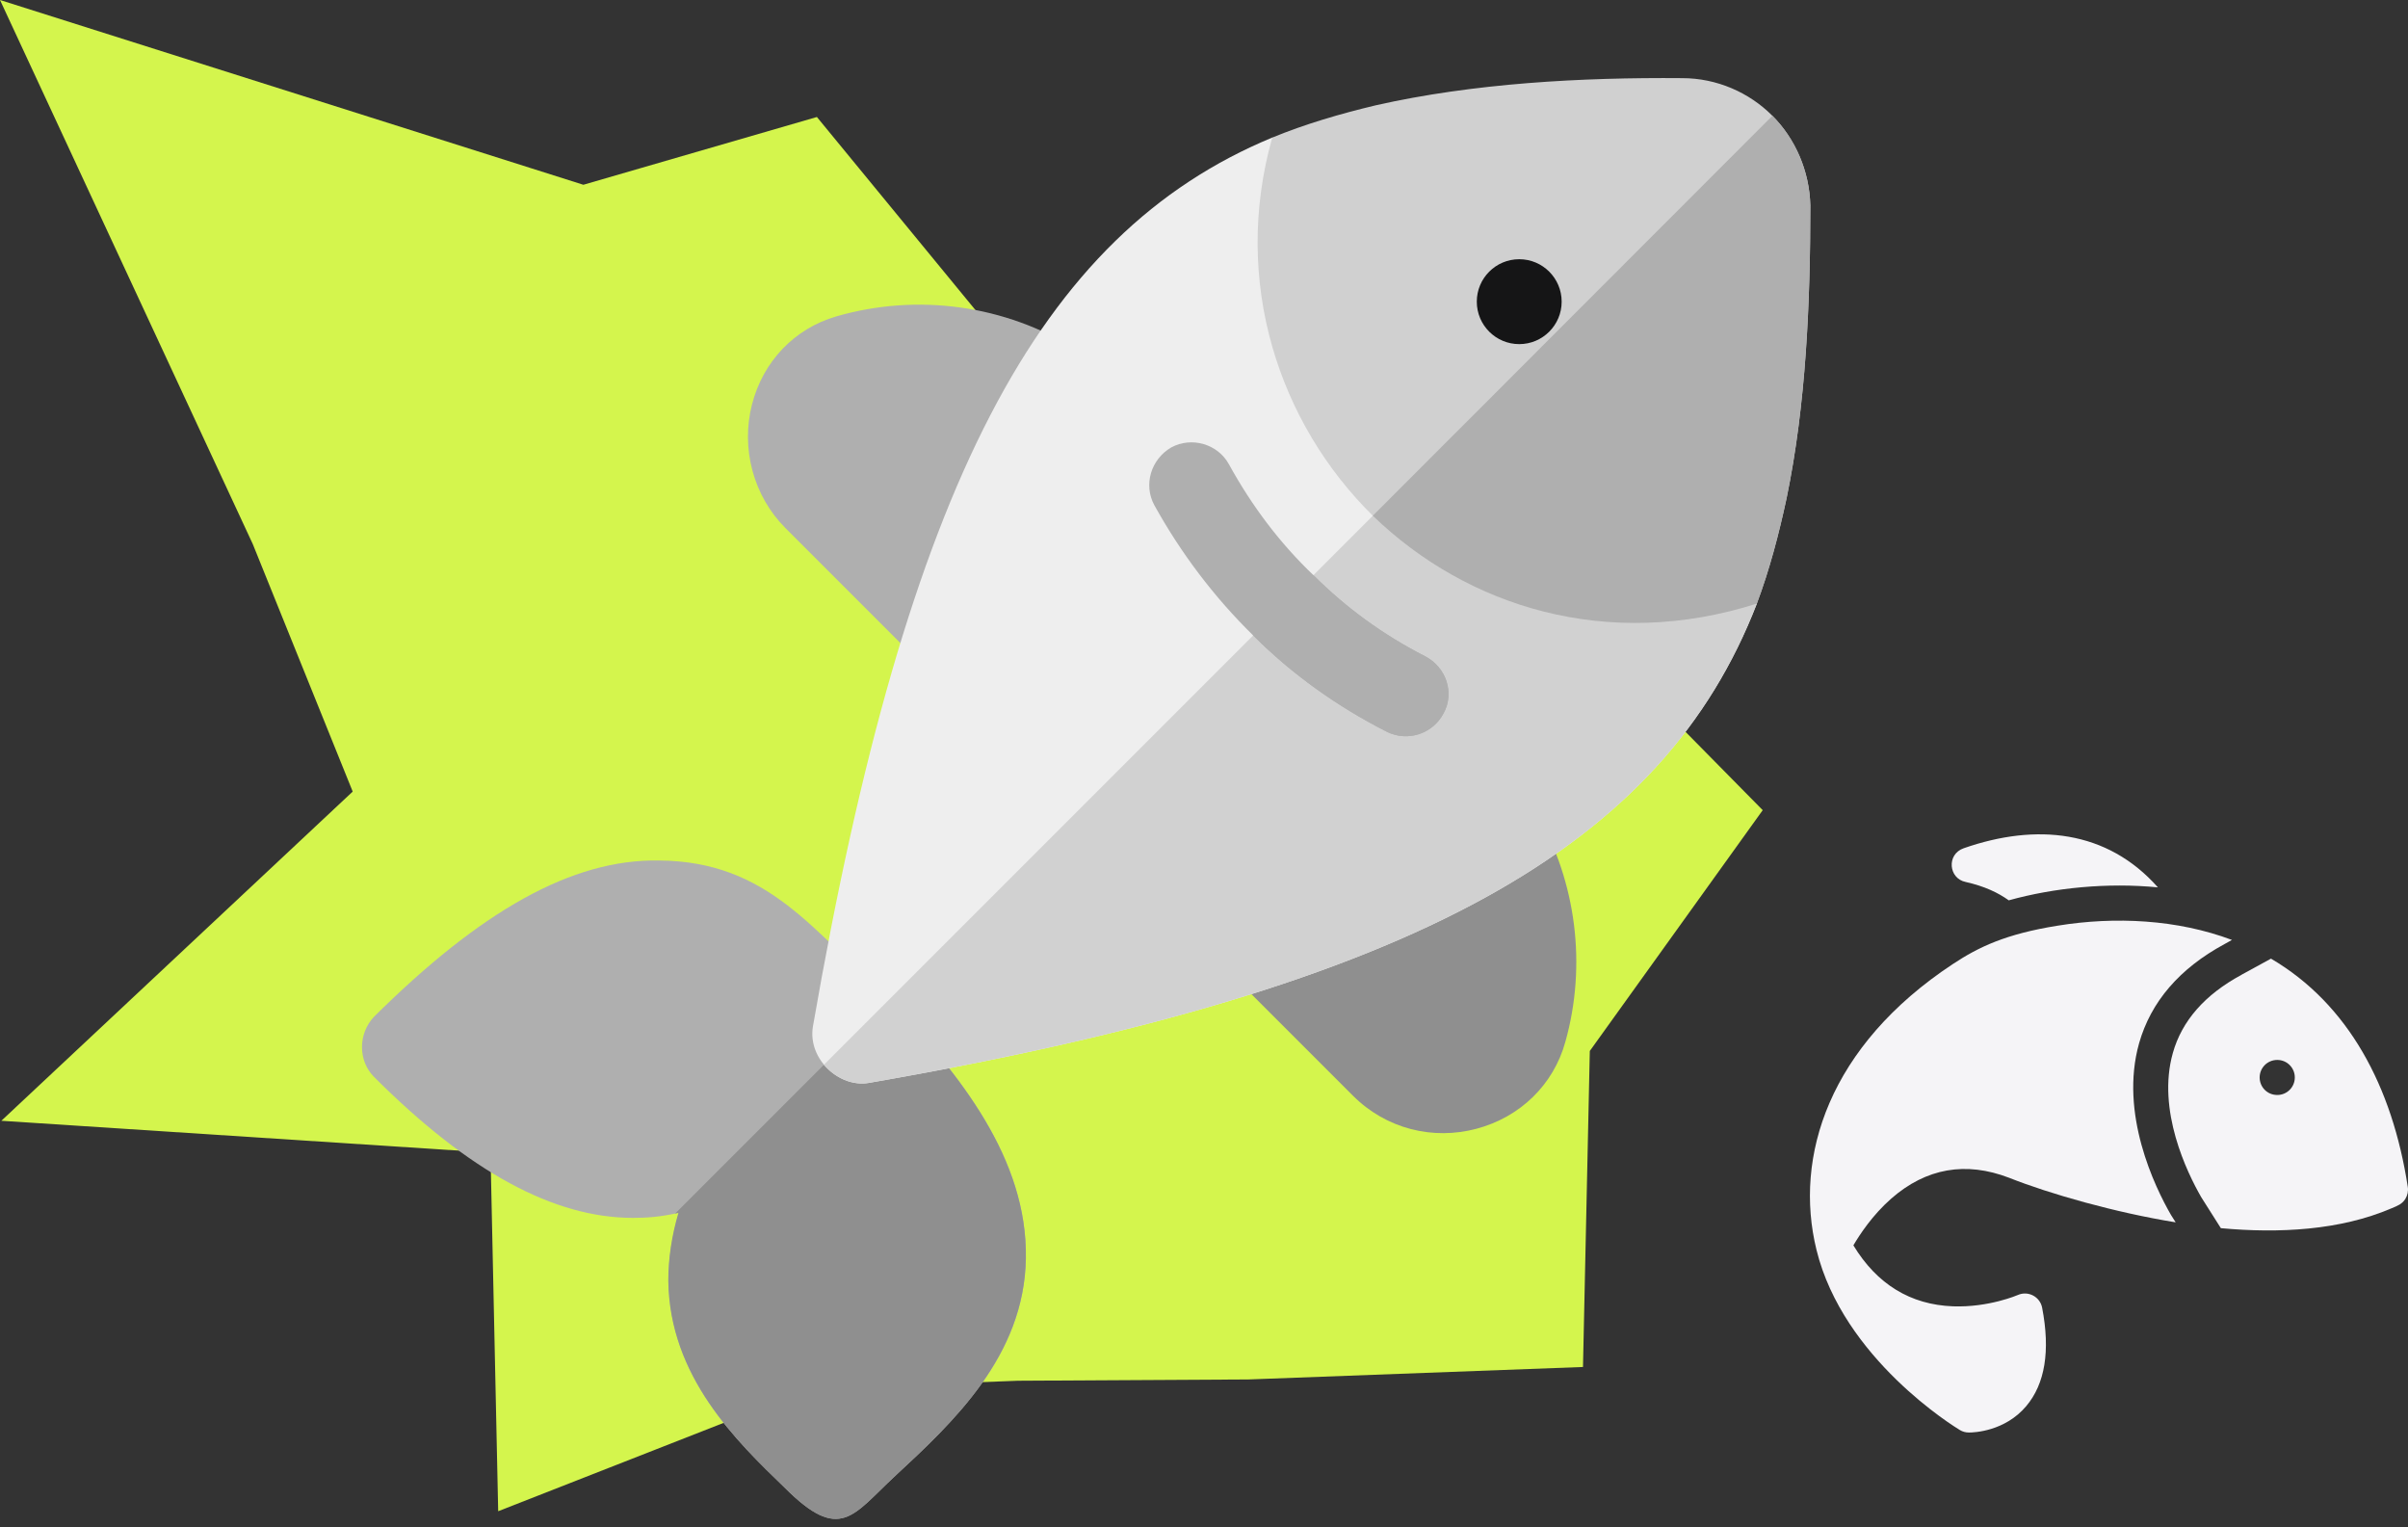 <svg width="153" height="97" viewBox="0 0 153 97" fill="none" xmlns="http://www.w3.org/2000/svg">
<rect x="0" y="0" width="153" height="97" fill="#333333" stroke="none"/>
<path fill-rule="evenodd" clip-rule="evenodd" d="M97.033 19.683L97.895 37.157L97.033 19.683L97.895 37.157L112 51.465L101.014 66.762L100.58 86.837L79.326 87.629L64.674 87.711L51.523 88.215L31.654 96L31.165 73.225L0.085 71.197L22.41 50.284L16.065 34.571L0 0L37.065 11.737L51.904 7.432L64.286 22.506L82.853 10.672L97.033 19.683Z" fill="#D4F54D"/>
<path d="M97.644 51.68C96.889 50.386 95.235 49.936 93.959 50.691L77.908 57.737C76.847 58.798 76.847 60.505 77.908 61.548L85.96 69.6C88.081 71.721 91.047 72.44 93.815 71.703C96.583 70.966 98.704 68.917 99.459 66.185C100.825 61.332 100.16 56.029 97.644 51.68Z" fill="#8F8F8F"/>
<path d="M68.417 22.219C63.869 19.379 58.315 18.606 53.139 20.098C50.478 20.871 48.483 22.956 47.782 25.688C47.063 28.492 47.872 31.512 49.903 33.543L58.387 42.027C59.448 43.088 61.155 43.088 62.198 42.027L69.262 25.94C70.053 24.682 69.675 23.01 68.417 22.219Z" fill="#AFAFAF"/>
<path d="M56.554 63.56C51.701 59.193 48.843 54.717 41.887 54.663C36.333 54.555 30.509 57.899 23.768 64.585C22.744 65.663 22.744 67.389 23.768 68.414C29.808 74.453 35.2 77.365 40.215 77.365C41.078 77.365 41.941 77.311 43.127 77.041C42.696 78.497 42.48 79.953 42.48 81.355C42.534 87.449 46.794 91.547 49.867 94.513C53.39 98.035 54.181 96.256 56.877 93.758C60.544 90.36 65.074 86.154 65.182 79.953C65.289 73.59 60.975 68.252 56.554 63.56Z" fill="#AFAFAF"/>
<path d="M49.867 94.513C53.39 98.036 54.181 96.256 56.877 93.758C60.544 90.361 65.074 86.155 65.182 79.954C65.29 73.591 60.976 68.252 56.554 63.561C56.536 63.543 56.518 63.525 56.482 63.507L42.893 77.096C42.965 77.078 43.037 77.06 43.109 77.042C42.678 78.498 42.462 79.954 42.462 81.356C42.534 87.449 46.794 91.547 49.867 94.513Z" fill="#8F8F8F"/>
<path d="M111.628 38.342C105.696 53.656 90.31 62.698 55.206 68.791C53.372 69.115 51.323 67.317 51.647 65.232C57.632 30.775 66.008 14.886 80.837 8.738L90.813 12.513L98.47 21.518L104.671 28.798L111.628 38.342Z" fill="#EEEEEE"/>
<path d="M55.206 68.791C90.31 62.698 105.696 53.657 111.628 38.343L104.672 28.798L98.471 21.519L52.348 67.641C53.067 68.486 54.164 68.971 55.206 68.791Z" fill="#D1D1D1"/>
<path d="M115.025 13.052C115.025 19.2 114.755 25.671 113.515 31.656C113.029 33.921 112.436 36.185 111.627 38.343C102.137 41.362 93.24 38.558 87.254 32.788C81.269 26.911 78.249 17.905 80.837 8.739C82.94 7.876 85.151 7.229 87.416 6.689C93.617 5.287 100.465 4.91 106.882 4.964C109.093 4.964 111.142 5.881 112.598 7.337C114.054 8.792 114.971 10.842 115.025 13.052Z" fill="#D0D0D0"/>
<path d="M87.254 32.788C93.24 38.558 102.137 41.362 111.628 38.343C112.436 36.185 113.03 33.921 113.515 31.656C114.755 25.671 115.025 19.2 115.025 13.052C114.971 10.86 114.072 8.81 112.616 7.354L87.218 32.77C87.236 32.77 87.236 32.788 87.254 32.788Z" fill="#AFAFAF"/>
<path d="M91.73 45.299C91.029 46.647 89.411 47.132 88.117 46.485C84.936 44.867 82.078 42.818 79.651 40.392C77.117 37.911 75.014 35.107 73.342 32.088C72.641 30.793 73.126 29.176 74.421 28.421C75.715 27.72 77.386 28.205 78.087 29.499C79.543 32.142 81.323 34.514 83.48 36.563C85.529 38.612 87.901 40.338 90.544 41.686C91.892 42.387 92.431 44.005 91.73 45.299Z" fill="#AFAFAF"/>
<path d="M79.651 40.392C82.078 42.818 84.936 44.867 88.117 46.485C89.411 47.132 91.029 46.647 91.73 45.299C92.431 44.005 91.892 42.387 90.544 41.686C87.901 40.338 85.529 38.612 83.48 36.563C83.462 36.545 83.462 36.545 83.444 36.527L79.615 40.374C79.633 40.374 79.633 40.392 79.651 40.392Z" fill="#AFAFAF"/>
<path d="M96.529 21.86C98.018 21.86 99.225 20.652 99.225 19.163C99.225 17.674 98.018 16.467 96.529 16.467C95.04 16.467 93.833 17.674 93.833 19.163C93.833 20.652 95.04 21.86 96.529 21.86Z" fill="#151516"/>
<path d="M124.9 56.028C126.088 56.295 126.964 56.711 127.632 57.193C130.549 56.384 133.918 56.058 137.11 56.37C133.874 52.718 129.376 52.28 124.774 53.883C123.661 54.269 123.809 55.813 124.9 56.028Z" fill="#F5F4F7"/>
<path d="M120.173 76.134C122.384 74.204 124.9 73.759 127.661 74.82C130.222 75.837 134.415 77.032 138.238 77.648C137.963 77.218 137.963 77.21 137.941 77.18C136.909 75.392 134.653 70.738 135.915 66.27C136.664 63.636 138.483 61.52 141.333 59.977C141.355 59.962 141.355 59.969 141.815 59.709C138.342 58.403 134.386 58.21 130.734 58.804C127.431 59.331 125.702 60.169 124.084 61.238C116.209 66.434 113.96 73.477 115.415 79.392C117.115 86.324 124.225 90.659 124.529 90.844C124.7 90.948 124.893 91 125.108 91C125.42 91 127.379 90.933 128.738 89.33C129.94 87.912 130.281 85.812 129.754 83.073C129.621 82.376 128.871 81.975 128.211 82.264C128.196 82.272 126.348 83.066 124.091 82.984C121.382 82.88 119.26 81.582 117.76 79.11C118.154 78.442 118.963 77.195 120.173 76.134Z" fill="#F5F4F7"/>
<path d="M152.985 75.392C152.006 69.016 149.215 63.784 144.294 60.897C141.704 62.315 142.595 61.825 142.402 61.936C140.093 63.183 138.631 64.853 138.06 66.886C137.028 70.523 138.965 74.494 139.863 76.052L141.11 78.019C144.829 78.361 148.696 78.153 151.954 76.757C152.34 76.594 152.614 76.498 152.83 76.164C152.971 75.934 153.03 75.659 152.985 75.392ZM144.695 69.558C144.049 69.558 143.574 69.046 143.574 68.445C143.574 67.844 144.057 67.332 144.695 67.332C145.311 67.332 145.808 67.829 145.808 68.445C145.808 69.061 145.311 69.558 144.695 69.558Z" fill="#F5F4F7"/>
</svg>
